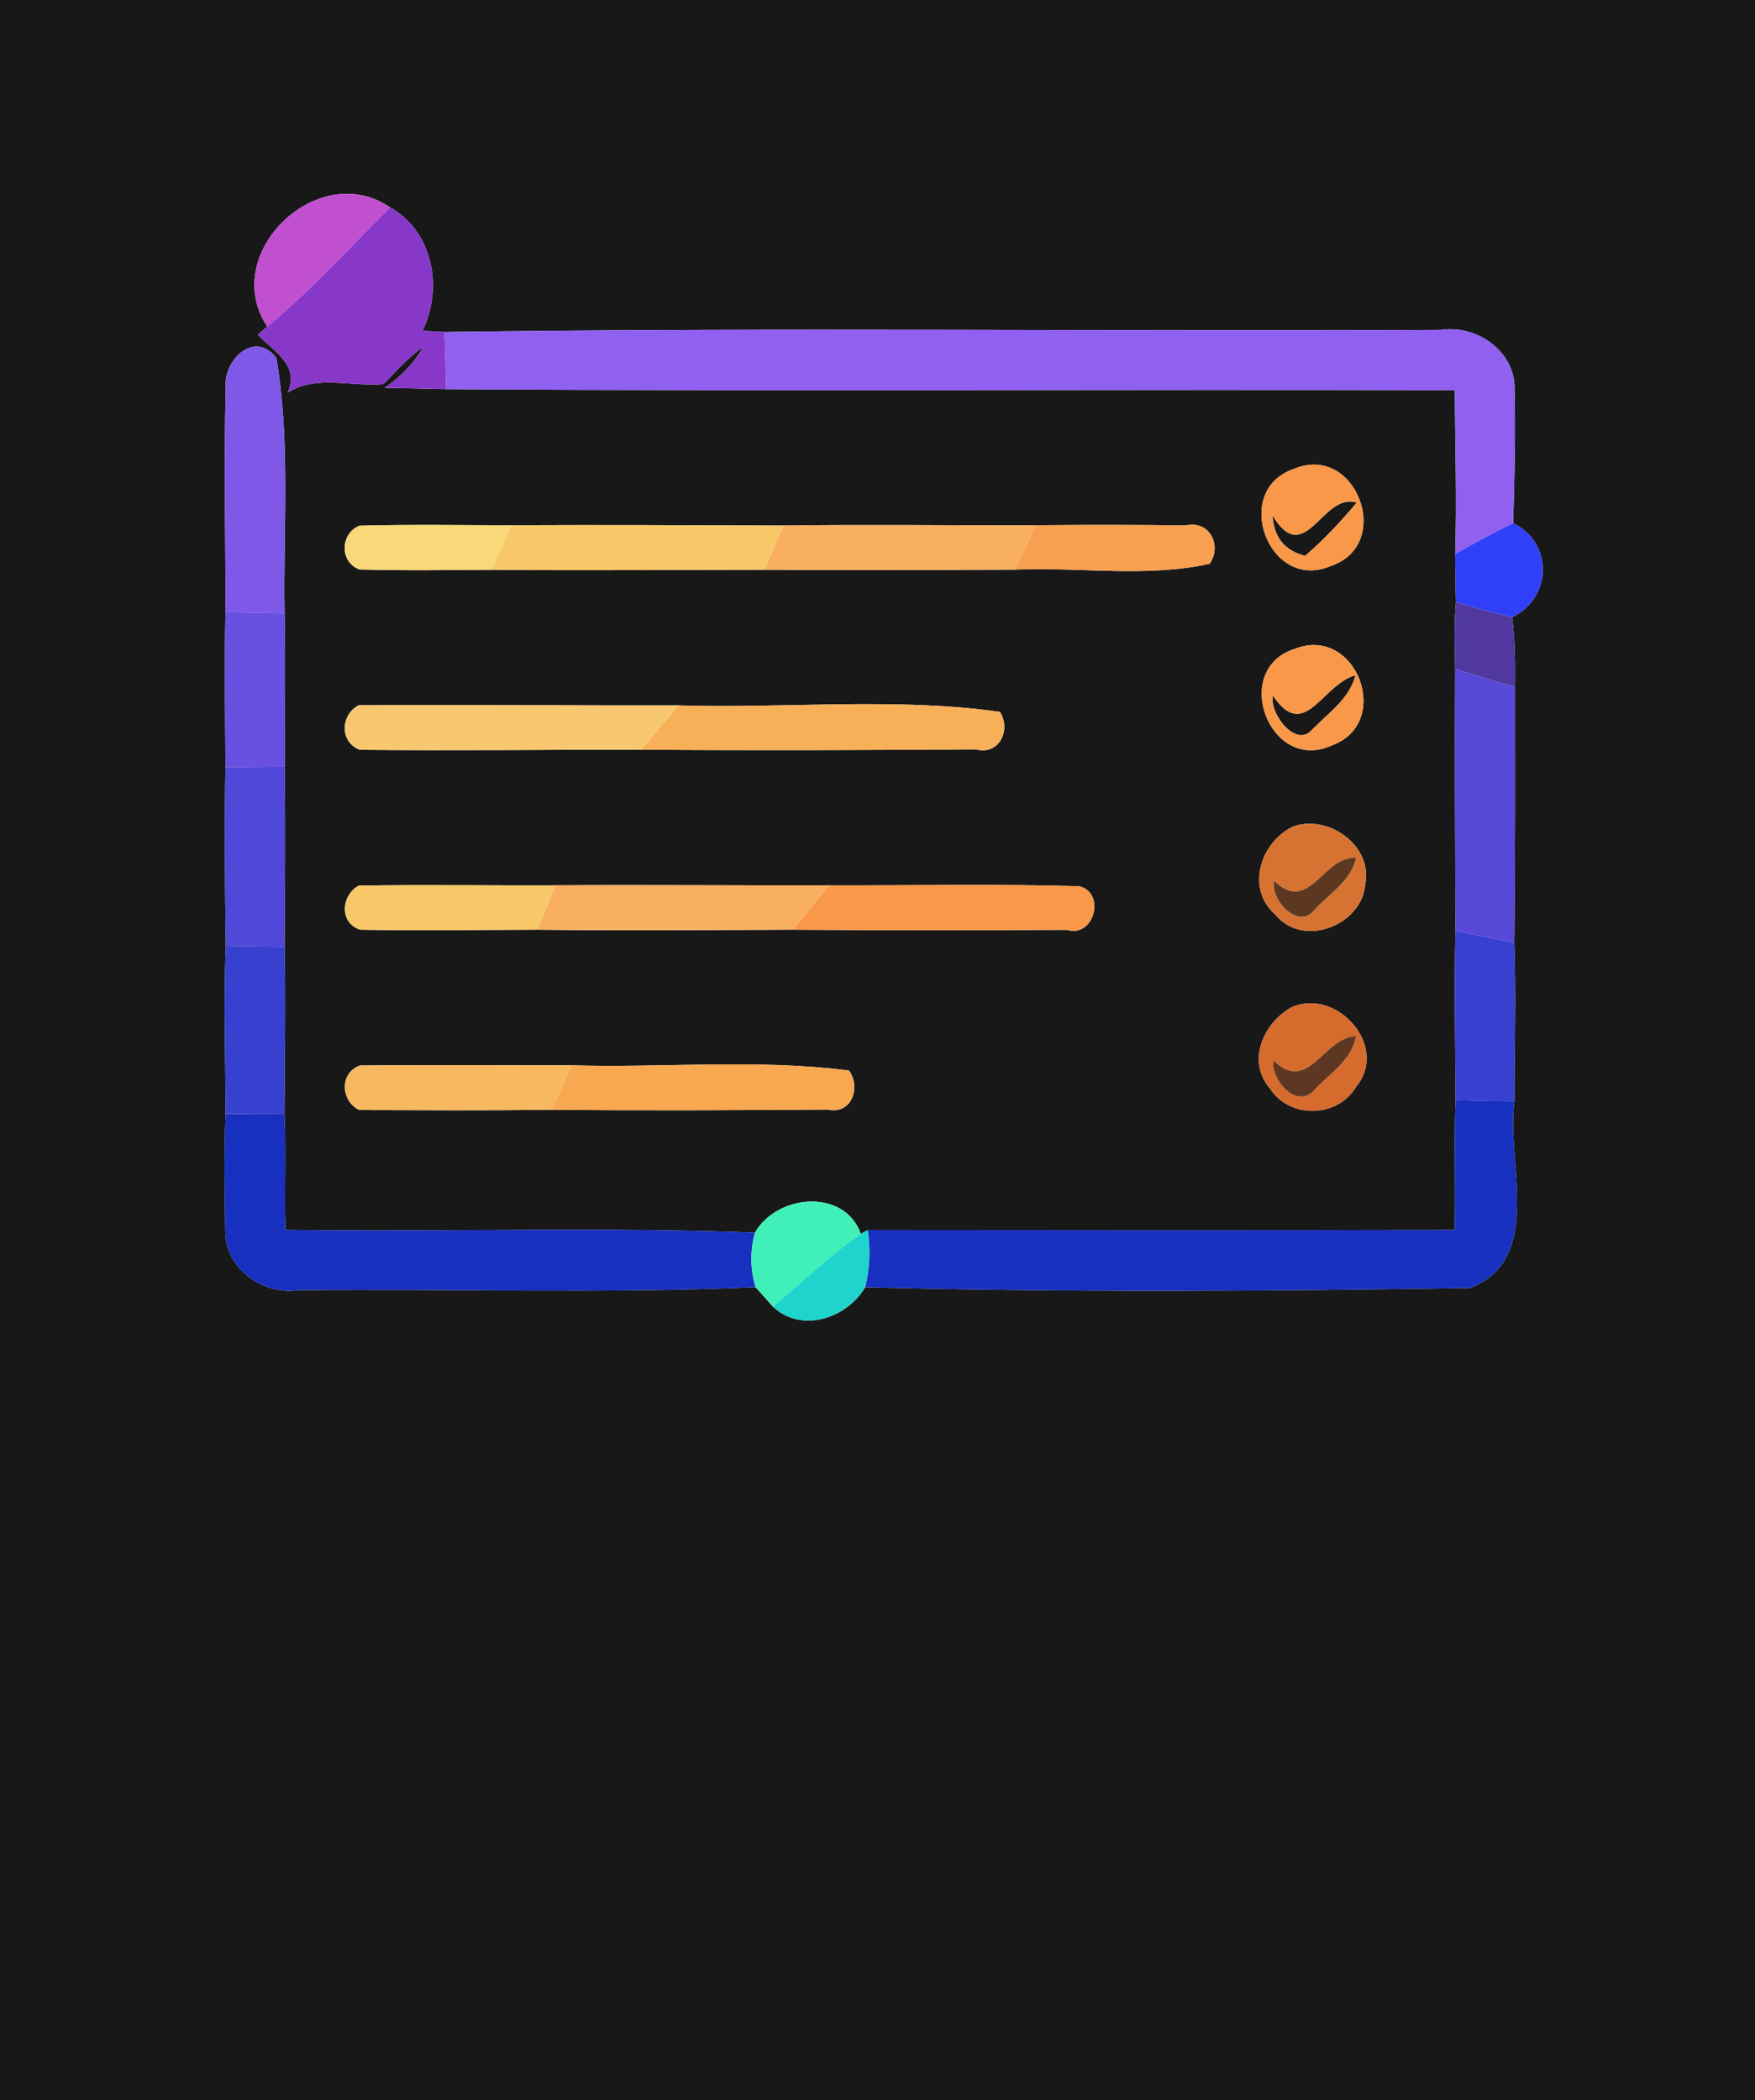 <?xml version="1.0" encoding="UTF-8" ?>
<!DOCTYPE svg PUBLIC "-//W3C//DTD SVG 1.1//EN" "http://www.w3.org/Graphics/SVG/1.1/DTD/svg11.dtd">
<svg width="117px" height="140px" viewBox="0 0 117 140" version="1.1" xmlns="http://www.w3.org/2000/svg">
<g id="#181818ff">
<path fill="#181818" opacity="1.00" d=" M 0.00 0.00 L 117.00 0.00 L 117.00 140.00 L 0.00 140.00 L 0.00 0.00 M 17.82 21.77 L 17.19 22.30 C 18.27 23.48 19.99 24.29 19.18 26.17 C 21.08 24.96 23.46 25.80 25.56 25.60 C 26.42 24.75 27.21 23.81 28.22 23.13 C 27.58 24.23 26.72 25.13 25.64 25.85 C 26.66 25.87 28.72 25.91 29.75 25.94 C 52.16 26.09 74.57 25.94 96.99 26.01 C 97.00 29.66 97.13 33.30 97.01 36.94 C 97.02 37.75 97.04 39.35 97.06 40.15 C 96.93 41.63 96.97 43.11 97.01 44.59 C 96.98 50.41 97.01 56.22 97.03 62.04 C 96.94 65.80 97.02 69.56 97.04 73.32 C 96.92 76.21 97.06 79.09 96.98 81.98 C 83.93 82.02 70.89 82.00 57.84 81.99 L 57.39 82.25 C 56.30 79.19 51.81 79.59 50.33 82.16 C 39.92 81.77 29.46 82.13 19.03 81.98 C 18.94 79.41 19.08 76.84 18.96 74.27 C 18.98 70.54 19.05 66.82 18.97 63.10 C 19.00 59.10 19.03 55.10 18.98 51.10 C 18.98 47.69 19.04 44.28 18.97 40.87 C 18.87 35.21 19.38 29.42 18.42 23.85 C 16.94 21.94 14.84 24.07 15.05 25.87 C 14.92 30.85 15.04 35.83 15.03 40.80 C 14.96 44.24 15.01 47.68 15.03 51.13 C 14.96 55.10 15.00 59.07 15.05 63.04 C 14.91 66.77 15.03 70.51 15.04 74.24 C 14.95 76.85 14.98 79.46 15.02 82.07 C 15.01 84.56 17.51 86.34 19.88 86.00 C 30.04 85.89 40.22 86.24 50.37 85.80 C 50.66 86.12 51.24 86.76 51.52 87.09 C 53.43 88.89 56.46 87.88 57.68 85.80 C 71.11 86.15 84.58 86.07 98.01 85.85 C 102.98 83.92 100.39 77.44 100.96 73.40 C 100.96 69.88 101.08 66.36 100.95 62.85 C 101.02 57.17 101.00 51.48 101.00 45.80 C 101.01 44.25 101.02 42.68 100.81 41.14 C 103.48 39.86 103.57 36.19 100.88 34.87 C 100.97 31.89 101.04 28.90 100.97 25.92 C 101.01 23.39 98.42 21.62 96.04 21.99 C 73.91 22.10 51.77 21.82 29.65 22.13 C 29.28 22.11 28.54 22.07 28.17 22.05 C 29.55 19.21 28.88 15.44 26.00 13.82 C 21.21 10.54 14.57 16.91 17.82 21.77 M 86.25 31.26 C 82.04 32.69 84.61 39.54 88.76 37.71 C 92.95 36.26 90.39 29.50 86.25 31.26 M 23.96 37.96 C 26.91 38.04 29.86 38.00 32.81 37.98 C 38.86 38.04 44.92 37.98 50.97 37.98 C 56.54 38.02 62.11 38.00 67.68 37.97 C 71.97 37.79 76.48 38.51 80.64 37.58 C 81.49 36.37 80.64 34.67 79.07 35.02 C 75.71 34.98 72.36 34.98 69.01 35.01 C 63.42 35.03 57.82 34.95 52.23 35.03 C 46.18 35.01 40.13 34.98 34.08 35.01 C 30.71 35.01 27.34 34.95 23.97 35.04 C 22.69 35.54 22.61 37.46 23.96 37.96 M 86.29 43.26 C 82.03 44.64 84.64 51.59 88.81 49.68 C 92.91 48.15 90.39 41.61 86.29 43.26 M 23.99 49.98 C 30.25 50.04 36.52 49.97 42.78 49.97 C 50.21 50.03 57.64 50.00 65.06 49.95 C 66.63 50.37 67.42 48.63 66.66 47.45 C 59.68 46.46 52.34 47.24 45.22 47.02 C 38.12 47.03 31.02 46.97 23.92 47.01 C 22.70 47.63 22.62 49.47 23.99 49.98 M 86.19 55.10 C 84.01 56.16 83.03 59.25 85.03 60.97 C 86.86 63.23 90.79 61.68 91.01 58.97 C 91.56 56.40 88.57 54.24 86.19 55.10 M 24.01 61.97 C 27.94 62.04 31.88 61.98 35.82 61.97 C 41.49 62.04 47.17 61.99 52.84 61.97 C 58.93 62.02 65.03 62.01 71.12 61.98 C 72.93 62.55 73.76 59.52 71.94 59.07 C 66.39 58.91 60.84 59.03 55.29 59.01 C 49.21 59.03 43.12 58.97 37.03 59.01 C 32.67 59.03 28.30 58.96 23.93 59.03 C 22.77 59.62 22.57 61.51 24.01 61.97 M 86.14 67.12 C 84.23 68.15 83.08 70.75 84.67 72.56 C 85.97 74.59 89.18 74.53 90.40 72.45 C 92.62 69.80 89.20 65.85 86.14 67.12 M 23.95 73.99 C 28.24 74.00 32.52 74.03 36.80 73.97 C 42.92 74.04 49.05 74.00 55.17 73.96 C 56.77 74.32 57.42 72.48 56.60 71.36 C 50.55 70.57 44.26 71.19 38.12 71.01 C 33.42 71.00 28.71 70.98 24.01 71.02 C 22.61 71.51 22.71 73.39 23.95 73.99 Z" />
<path fill="#181818" opacity="1.00" d=" M 84.84 34.37 C 87.02 37.95 88.15 32.78 90.45 33.50 C 89.39 34.77 88.26 35.97 87.01 37.05 C 85.64 36.71 84.92 35.81 84.84 34.37 Z" />
<path fill="#181818" opacity="1.00" d=" M 84.87 46.37 C 86.97 49.53 88.16 45.58 90.37 45.01 C 89.95 46.60 88.55 47.53 87.47 48.64 C 86.36 49.91 84.58 47.48 84.87 46.37 Z" />
</g>
<g id="#c050d0ff">
<path fill="#c050d0" opacity="1.00" d=" M 17.82 21.77 C 14.57 16.91 21.21 10.54 26.00 13.82 C 23.31 16.51 20.75 19.34 17.82 21.77 Z" />
</g>
<g id="#8838c8ff">
<path fill="#8838c8" opacity="1.00" d=" M 26.00 13.82 C 28.88 15.44 29.55 19.21 28.17 22.05 C 28.54 22.07 29.28 22.11 29.65 22.13 C 29.68 23.40 29.72 24.67 29.75 25.94 C 28.72 25.91 26.66 25.87 25.64 25.85 C 26.72 25.13 27.58 24.23 28.22 23.13 C 27.21 23.81 26.42 24.75 25.56 25.60 C 23.46 25.80 21.08 24.96 19.18 26.17 C 19.99 24.29 18.27 23.48 17.19 22.30 L 17.82 21.77 C 20.75 19.34 23.31 16.51 26.00 13.82 Z" />
</g>
<g id="#9060f0ff">
<path fill="#9060f0" opacity="1.00" d=" M 29.65 22.13 C 51.77 21.82 73.91 22.10 96.04 21.99 C 98.42 21.62 101.01 23.39 100.97 25.92 C 101.04 28.90 100.97 31.89 100.88 34.87 C 99.56 35.51 98.28 36.21 97.01 36.94 C 97.13 33.30 97.00 29.66 96.99 26.01 C 74.57 25.94 52.16 26.09 29.75 25.94 C 29.72 24.67 29.68 23.40 29.65 22.13 Z" />
</g>
<g id="#8058e8ff">
<path fill="#8058e8" opacity="1.00" d=" M 15.05 25.87 C 14.84 24.07 16.94 21.94 18.42 23.85 C 19.38 29.42 18.87 35.21 18.97 40.87 C 17.66 40.84 16.34 40.82 15.03 40.80 C 15.04 35.83 14.92 30.85 15.05 25.87 Z" />
</g>
<g id="#f89848ff">
<path fill="#f89848" opacity="1.00" d=" M 86.25 31.26 C 90.39 29.50 92.95 36.26 88.76 37.71 C 84.61 39.54 82.04 32.69 86.25 31.26 M 84.84 34.37 C 84.92 35.81 85.64 36.71 87.01 37.05 C 88.26 35.97 89.39 34.77 90.45 33.50 C 88.15 32.78 87.02 37.95 84.84 34.37 Z" />
<path fill="#f89848" opacity="1.00" d=" M 86.29 43.26 C 90.39 41.61 92.91 48.15 88.81 49.68 C 84.64 51.59 82.03 44.64 86.29 43.26 M 84.87 46.37 C 84.58 47.48 86.36 49.91 87.47 48.64 C 88.55 47.53 89.95 46.60 90.37 45.01 C 88.16 45.58 86.97 49.53 84.87 46.37 Z" />
<path fill="#f89848" opacity="1.00" d=" M 55.29 59.01 C 60.84 59.03 66.39 58.91 71.94 59.07 C 73.76 59.52 72.93 62.55 71.12 61.98 C 65.03 62.01 58.93 62.02 52.84 61.97 C 53.68 61.00 54.47 59.99 55.29 59.01 Z" />
</g>
<g id="#f8d878ff">
<path fill="#f8d878" opacity="1.00" d=" M 23.96 37.96 C 22.61 37.46 22.69 35.54 23.97 35.04 C 27.34 34.95 30.71 35.01 34.08 35.01 C 33.65 36.00 33.23 36.99 32.81 37.98 C 29.86 38.00 26.91 38.04 23.96 37.96 Z" />
</g>
<g id="#f8c868ff">
<path fill="#f8c868" opacity="1.00" d=" M 34.08 35.01 C 40.13 34.98 46.18 35.01 52.23 35.03 C 51.81 36.01 51.39 37.00 50.97 37.98 C 44.92 37.98 38.86 38.04 32.81 37.98 C 33.23 36.99 33.65 36.00 34.08 35.01 Z" />
<path fill="#f8c868" opacity="1.00" d=" M 24.01 61.97 C 22.57 61.51 22.77 59.62 23.93 59.03 C 28.30 58.96 32.67 59.03 37.03 59.01 C 36.63 60.00 36.23 60.98 35.82 61.97 C 31.88 61.98 27.94 62.04 24.01 61.97 Z" />
</g>
<g id="#f8b060ff">
<path fill="#f8b060" opacity="1.00" d=" M 52.23 35.03 C 57.82 34.95 63.42 35.03 69.01 35.01 C 68.58 36.00 68.13 36.99 67.68 37.97 C 62.11 38.00 56.54 38.02 50.97 37.98 C 51.39 37.00 51.81 36.01 52.23 35.03 Z" />
<path fill="#f8b060" opacity="1.00" d=" M 37.03 59.01 C 43.12 58.97 49.21 59.03 55.29 59.01 C 54.47 59.99 53.68 61.00 52.84 61.97 C 47.17 61.99 41.49 62.04 35.82 61.97 C 36.23 60.98 36.63 60.00 37.03 59.01 Z" />
</g>
<g id="#f8a050ff">
<path fill="#f8a050" opacity="1.00" d=" M 69.01 35.01 C 72.36 34.98 75.71 34.98 79.07 35.02 C 80.64 34.67 81.49 36.37 80.64 37.58 C 76.48 38.51 71.97 37.79 67.68 37.97 C 68.13 36.99 68.58 36.00 69.01 35.01 Z" />
</g>
<g id="#3040f8ff">
<path fill="#3040f8" opacity="1.00" d=" M 97.01 36.94 C 98.28 36.21 99.56 35.51 100.88 34.87 C 103.57 36.19 103.48 39.86 100.81 41.14 C 99.55 40.84 98.30 40.50 97.06 40.15 C 97.04 39.35 97.02 37.75 97.01 36.94 Z" />
</g>
<g id="#5038a0ff">
<path fill="#5038a0" opacity="1.00" d=" M 97.06 40.15 C 98.30 40.50 99.55 40.84 100.81 41.14 C 101.02 42.68 101.01 44.25 101.00 45.80 C 99.66 45.42 98.33 45.00 97.01 44.59 C 96.97 43.11 96.93 41.63 97.06 40.15 Z" />
</g>
<g id="#6850e0ff">
<path fill="#6850e0" opacity="1.00" d=" M 15.03 40.80 C 16.34 40.82 17.66 40.84 18.97 40.87 C 19.04 44.28 18.98 47.69 18.98 51.10 C 17.66 51.11 16.34 51.12 15.03 51.13 C 15.01 47.68 14.96 44.24 15.03 40.80 Z" />
</g>
<g id="#5848d8ff">
<path fill="#5848d8" opacity="1.00" d=" M 97.01 44.59 C 98.33 45.00 99.66 45.42 101.00 45.80 C 101.00 51.48 101.02 57.17 100.95 62.85 C 99.65 62.55 98.33 62.34 97.03 62.04 C 97.01 56.22 96.98 50.41 97.01 44.59 Z" />
</g>
<g id="#f8c870ff">
<path fill="#f8c870" opacity="1.00" d=" M 23.99 49.98 C 22.62 49.47 22.70 47.63 23.92 47.01 C 31.02 46.97 38.12 47.03 45.22 47.02 C 44.40 48.00 43.58 48.98 42.78 49.97 C 36.52 49.97 30.25 50.04 23.99 49.98 Z" />
</g>
<g id="#f8b058ff">
<path fill="#f8b058" opacity="1.00" d=" M 45.22 47.02 C 52.34 47.24 59.68 46.46 66.66 47.45 C 67.42 48.63 66.63 50.37 65.06 49.95 C 57.64 50.00 50.21 50.03 42.78 49.97 C 43.58 48.98 44.40 48.00 45.22 47.02 Z" />
</g>
<g id="#5048d8ff">
<path fill="#5048d8" opacity="1.00" d=" M 15.03 51.13 C 16.34 51.12 17.66 51.11 18.98 51.10 C 19.03 55.10 19.00 59.10 18.97 63.10 C 17.67 63.09 16.36 63.07 15.05 63.04 C 15.00 59.07 14.96 55.10 15.03 51.13 Z" />
</g>
<g id="#d67332ff">
<path fill="#d67332" opacity="1.00" d=" M 86.19 55.10 C 88.57 54.24 91.56 56.40 91.01 58.97 C 90.79 61.68 86.86 63.23 85.03 60.97 C 83.03 59.25 84.01 56.16 86.19 55.10 M 84.95 58.71 C 84.64 59.88 86.49 62.00 87.59 60.70 C 88.58 59.58 90.05 58.76 90.41 57.19 C 88.24 56.98 87.28 61.02 84.95 58.71 Z" />
</g>
<g id="#5d3821ff">
<path fill="#5d3821" opacity="1.00" d=" M 84.95 58.71 C 87.28 61.02 88.24 56.98 90.41 57.19 C 90.05 58.76 88.58 59.58 87.59 60.70 C 86.49 62.00 84.64 59.88 84.95 58.71 Z" />
</g>
<g id="#3840d0ff">
<path fill="#3840d0" opacity="1.00" d=" M 97.03 62.04 C 98.33 62.34 99.65 62.55 100.95 62.85 C 101.08 66.36 100.96 69.88 100.96 73.40 C 99.65 73.38 98.34 73.36 97.04 73.32 C 97.02 69.56 96.94 65.80 97.03 62.04 Z" />
<path fill="#3840d0" opacity="1.00" d=" M 15.05 63.04 C 16.36 63.07 17.67 63.09 18.97 63.10 C 19.05 66.82 18.98 70.54 18.96 74.27 C 17.65 74.26 16.35 74.26 15.04 74.24 C 15.03 70.51 14.91 66.77 15.05 63.04 Z" />
</g>
<g id="#d56b2cff">
<path fill="#d56b2c" opacity="1.00" d=" M 86.14 67.12 C 89.20 65.85 92.62 69.80 90.40 72.45 C 89.18 74.53 85.97 74.59 84.67 72.56 C 83.08 70.75 84.23 68.15 86.14 67.12 M 84.90 70.69 C 84.69 71.88 86.35 73.91 87.53 72.75 C 88.57 71.59 90.10 70.73 90.40 69.07 C 88.20 69.15 87.26 72.96 84.90 70.69 Z" />
</g>
<g id="#5d3721ff">
<path fill="#5d3721" opacity="1.00" d=" M 84.90 70.69 C 87.26 72.96 88.20 69.15 90.40 69.07 C 90.10 70.73 88.57 71.59 87.53 72.75 C 86.35 73.91 84.69 71.88 84.90 70.69 Z" />
</g>
<g id="#f8b860ff">
<path fill="#f8b860" opacity="1.00" d=" M 23.95 73.99 C 22.71 73.39 22.61 71.51 24.01 71.02 C 28.71 70.98 33.42 71.00 38.12 71.01 C 37.69 72.00 37.25 72.99 36.80 73.97 C 32.52 74.03 28.24 74.00 23.95 73.99 Z" />
</g>
<g id="#f8a850ff">
<path fill="#f8a850" opacity="1.00" d=" M 38.12 71.01 C 44.26 71.19 50.55 70.57 56.60 71.36 C 57.42 72.48 56.77 74.32 55.17 73.96 C 49.05 74.00 42.92 74.04 36.80 73.97 C 37.25 72.99 37.69 72.00 38.12 71.01 Z" />
</g>
<g id="#1830c0ff">
<path fill="#1830c0" opacity="1.00" d=" M 97.04 73.32 C 98.34 73.36 99.65 73.38 100.96 73.40 C 100.39 77.44 102.98 83.92 98.01 85.85 C 84.58 86.07 71.11 86.15 57.68 85.80 C 57.98 84.54 58.04 83.27 57.84 81.99 C 70.89 82.00 83.93 82.02 96.98 81.98 C 97.06 79.09 96.92 76.21 97.04 73.32 Z" />
<path fill="#1830c0" opacity="1.00" d=" M 15.04 74.24 C 16.35 74.26 17.65 74.26 18.96 74.27 C 19.08 76.84 18.94 79.41 19.03 81.98 C 29.46 82.13 39.92 81.77 50.33 82.16 C 50.00 83.38 50.01 84.59 50.37 85.80 C 40.22 86.24 30.04 85.89 19.88 86.00 C 17.51 86.34 15.01 84.56 15.02 82.07 C 14.98 79.46 14.95 76.85 15.04 74.24 Z" />
</g>
<g id="#40f0b8ff">
<path fill="#40f0b8" opacity="1.00" d=" M 50.33 82.16 C 51.81 79.59 56.30 79.19 57.39 82.25 C 55.30 83.69 53.48 85.47 51.52 87.09 C 51.24 86.76 50.66 86.12 50.37 85.80 C 50.01 84.59 50.00 83.38 50.33 82.16 Z" />
</g>
<g id="#1fd4ccff">
<path fill="#1fd4cc" opacity="1.00" d=" M 57.39 82.25 L 57.84 81.99 C 58.04 83.27 57.98 84.54 57.68 85.80 C 56.46 87.88 53.43 88.89 51.52 87.09 C 53.48 85.47 55.30 83.69 57.39 82.25 Z" />
</g>
</svg>
